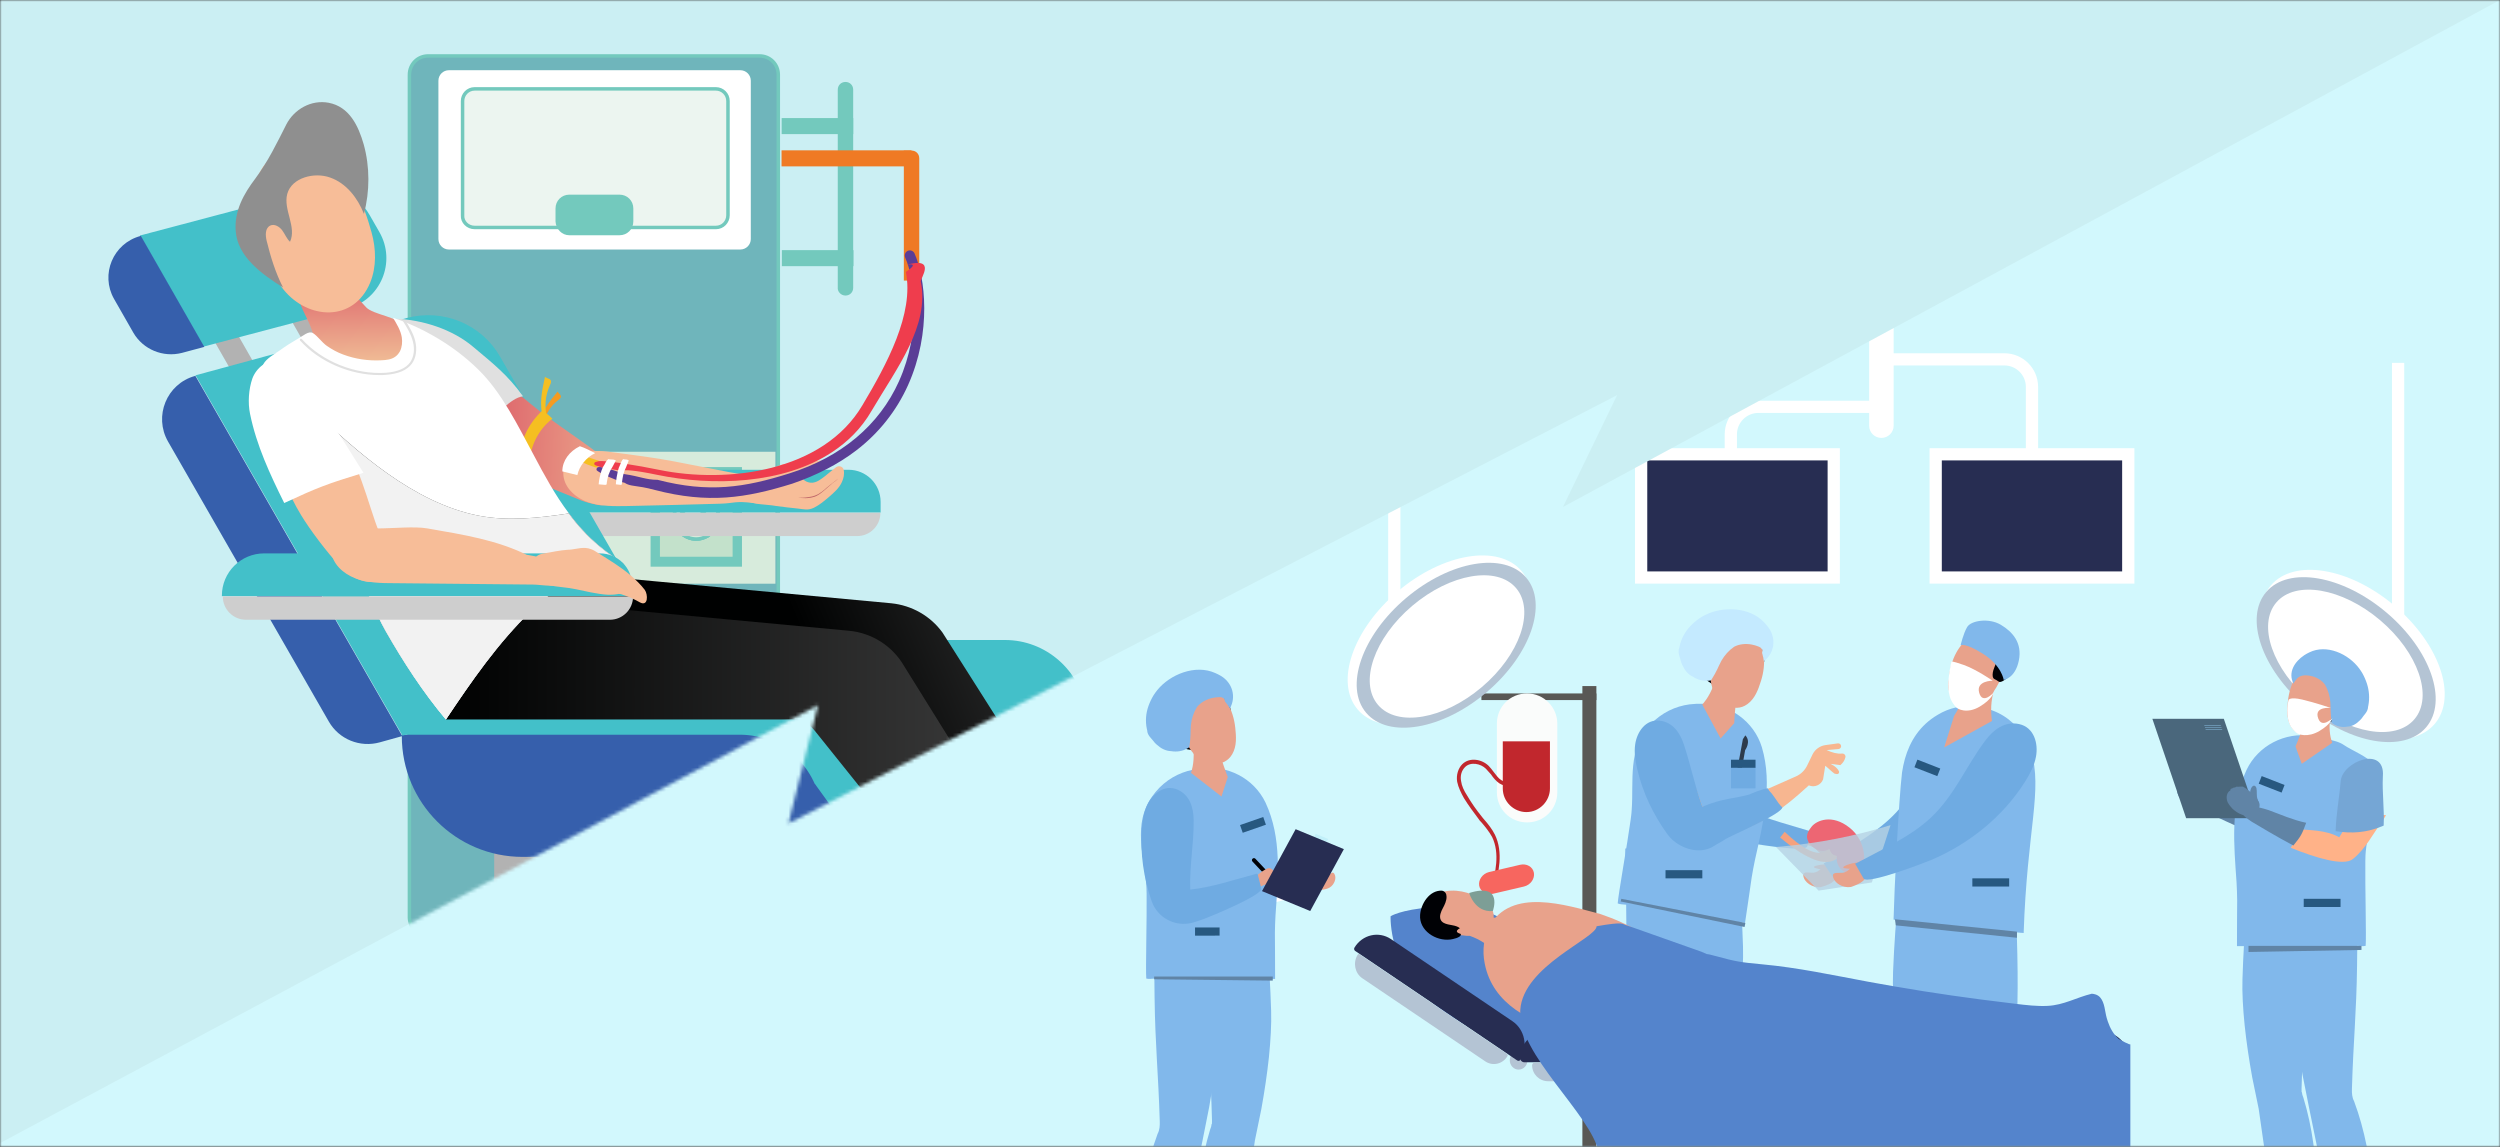 <svg width="715" height="328" viewBox="0 0 715 328" fill="none" xmlns="http://www.w3.org/2000/svg">
<rect x="0" y="0" width="715" height="328" fill="#333333" stroke="none"/>
<mask id="mask0" mask-type="alpha" maskUnits="userSpaceOnUse" x="0" y="0" width="715" height="328">
<rect width="715" height="328" fill="#C4C4C4"/>
</mask>
<g mask="url(#mask0)">
<path d="M-2 0H715V328H-2V0Z" fill="#D2F8FD"/>
<mask id="mask1" mask-type="alpha" maskUnits="userSpaceOnUse" x="-2" y="0" width="717" height="328">
<path d="M-2 0H715V328H-2V0Z" fill="#D2F8FD"/>
</mask>
<g mask="url(#mask1)">
<path d="M524.222 248.484C523.842 249.652 520.296 248.527 519.612 248.387C518.927 248.248 518.018 247.842 519.975 247.447C521.933 247.051 524.688 247.03 524.222 248.484Z" fill="#E8A28B"/>
<path d="M523.806 247.477C525.102 248.514 525.822 250.272 524.85 251.557C524.235 252.303 523.544 252.758 522.666 253.069C522.435 253.161 522.194 253.266 521.96 253.337C521.716 253.421 521.482 253.492 521.247 253.563C521.025 253.643 520.791 253.714 520.55 253.742C518.452 253.926 515.894 252.378 515.736 250.357C515.569 248.969 517.811 249.788 518.924 249.562C519.171 249.501 519.415 249.417 519.634 249.315C519.853 249.212 520.046 249.091 520.237 248.947C521.212 248.226 522.055 247.133 523.409 247.267C523.55 247.317 523.681 247.38 523.806 247.477Z" fill="#E8A28B"/>
<path d="M565.675 203.958C561.528 203.347 558.491 206.021 556.375 209.278C551.364 216.954 548.639 225.556 542.28 232.379C536.897 238.158 529.389 242.106 522.768 246.28C522.041 246.738 521.568 246.947 521.568 246.947C521.758 247.208 524.251 251.008 524.251 251.008C525.435 252.791 541.743 245.185 543.107 244.487C553.706 239.135 562.82 230.754 568.462 220.323C569.709 218.016 570.81 215.567 571.116 212.96C571.582 209.1 569.998 204.587 565.675 203.958Z" fill="#6FABE2"/>
<path d="M559.832 309.326C560.324 294.998 561.274 287.089 561.52 272.924C561.591 268.551 561.661 264.166 561.72 259.758C561.86 255.851 562.212 247.849 562.212 247.849L543.841 247.186C543.841 247.186 542.035 262.061 541.414 277.948C541.262 281.914 541.473 286.554 541.953 291.462C542.422 296.37 543.161 301.534 544.04 306.581C544.357 308.221 544.826 310.605 545.388 313.42C545.787 325.55 546.455 342.507 547.159 347.298C547.475 349.485 547.745 352.509 547.956 355.707C548.343 361.522 548.413 367.802 548.413 371.408L555.916 371.919C559 356.37 562.224 340.832 561.602 324.992C561.532 322.782 561.38 320.572 561.133 318.374C560.887 316.176 560.559 313.966 560.125 311.78C559.914 311.222 559.855 310.605 559.879 309.989H559.82C559.82 309.745 559.82 309.535 559.832 309.326Z" fill="#81B8EB"/>
<path d="M579.162 324.969C578.998 322.759 578.752 320.549 578.424 318.351C578.096 316.153 577.662 313.943 577.146 311.757C576.923 311.198 576.829 310.582 576.818 309.966H576.759C576.747 309.745 576.747 309.535 576.747 309.326C576.654 294.998 577.275 287.089 576.958 272.924C576.853 268.551 576.736 264.166 576.618 259.758C576.607 255.851 576.173 247.64 576.173 247.64L558.2 247.849C558.2 247.849 557.028 262.061 557.063 277.948C557.075 281.914 557.474 286.554 558.154 291.462C558.834 296.37 559.771 301.534 560.862 306.581C561.249 308.221 561.811 310.605 562.491 313.42C563.394 325.55 564.754 342.507 565.645 347.299C566.055 349.485 566.442 352.509 566.782 355.707C567.404 361.522 567.732 367.803 567.873 371.408L575.387 371.92C577.849 356.347 580.429 340.809 579.162 324.969Z" fill="#81B8EB"/>
<path d="M578.766 266.853C579.762 236.94 584.276 226.054 580.876 214.866C580.348 213.424 579.68 212.04 578.895 210.749C576.515 206.888 572.939 203.887 567.992 202.62C566.878 202.305 565.729 202.096 564.58 202.003C561.122 201.701 557.569 202.399 554.24 204.399C549.058 207.434 546.232 211.982 544.802 217.041C544.45 218.309 544.181 219.611 543.981 220.925C543.008 229.171 541.754 254.676 541.555 263.003C551.438 264.643 578.766 266.853 578.766 266.853Z" fill="#81B8EB"/>
<path fill-rule="evenodd" clip-rule="evenodd" d="M576.854 268.207L542.205 264.65L541.945 262.908L576.852 266.451L576.854 268.207Z" fill="#6084A6"/>
<path d="M567.615 195.664C567.615 195.664 569.444 194.861 569.48 196.257C569.515 197.652 567.146 198.071 567.146 198.071L567.615 195.664Z" fill="#E8A28B"/>
<path d="M571.306 192.073C571.306 192.073 570.465 195.851 569.793 199.427C569.12 203.003 569.709 206.194 569.709 206.194L556.039 213.766L558.881 204.716C558.881 204.716 561.604 200.502 562.344 197.882C563.084 195.263 564.48 191.535 564.48 191.535L571.306 192.073Z" fill="#E8A28B"/>
<path d="M570.001 181.863C569.289 181.484 568.595 181.237 567.9 181.121C567.206 180.989 566.511 180.973 565.852 181.055C561.407 182.44 558.629 186.99 557.709 191.705C557.518 192.644 557.413 193.601 557.379 194.524C556.563 198.019 558.802 202.437 563.126 202.041C563.768 202.041 564.463 201.959 565.174 201.744C567.327 201.101 569.706 199.288 571.772 195.068C573.89 190.699 575.158 184.896 570.314 182.044C570.21 181.978 570.105 181.929 570.001 181.863Z" fill="#E8A28B"/>
<path d="M562.067 183.037C562.256 183.439 562.617 183.792 563.064 184.06C564.217 184.765 565.747 184.949 567.071 185.05C568.361 185.151 570.166 185.402 570.923 186.577C572.024 188.288 570.201 190.62 569.943 192.348C569.805 193.254 569.891 193.976 570.459 194.244C571.147 194.546 571.439 194.865 571.731 194.999C572.643 195.368 574.534 193.439 575.016 192.885C578.214 189.06 578.059 182.399 573.227 179.866C569.84 178.104 564.285 177.97 562.102 181.594C561.844 182.114 561.861 182.6 562.067 183.037Z" fill="#000105"/>
<path d="M573.065 194.461C573.065 194.461 572.502 190.388 567.189 187.025C561.894 183.68 560.734 184.561 560.734 184.561C560.734 184.561 561.491 181.234 562.6 179.346C563.71 177.44 568.844 176.666 572.223 178.681C575.602 180.695 578.426 183.86 577.384 188.931C576.358 194.003 573.065 194.461 573.065 194.461Z" fill="#81B8EB"/>
<path d="M569.898 194.68C569.898 194.68 565.199 191.425 561.566 190.153C557.933 188.88 558.1 189.243 558.1 189.243C558.1 189.243 557 193.753 557.25 196.99C557.5 200.227 558.716 201.318 559.266 202.099C559.816 202.881 562.632 204.209 566.182 202.099C569.731 199.99 570.131 198.117 570.131 198.117C570.131 198.117 567.032 201.627 566.048 198.135C565.065 194.644 569.898 194.68 569.898 194.68Z" fill="white"/>
<path d="M519.713 239.403C519.165 240.253 518.88 241.383 519.244 242.447C519.645 243.579 520.926 244.293 522.044 244.659C523.184 245.016 524.635 245.264 525.783 245.11C528.062 244.795 530.108 242.579 529.398 240.457C528.988 238.985 526.971 240.378 525.726 240.406C525.429 240.414 525.165 240.381 524.871 240.32C524.612 240.271 524.346 240.185 524.084 240.083C522.755 239.581 521.402 238.662 520.043 239.106C519.921 239.183 519.793 239.274 519.713 239.403Z" fill="#E8A28B"/>
<path d="M520.218 240.153C521.187 241.275 524.242 239.619 524.883 239.392C525.523 239.164 526.242 238.63 524.049 238.516C521.85 238.418 519.02 238.764 520.218 240.153Z" fill="#E8A28B"/>
<path d="M514.414 241.335C514.414 241.335 518.097 241.377 519.78 243.203C521.44 245.039 523.25 238.789 520.712 239.018C518.174 239.247 516.286 237.393 516.286 237.393L514.414 241.335Z" fill="#E8A28B"/>
<path d="M496.322 229.79C502.515 233.644 510.141 235.38 517.026 237.518C517.785 237.758 518.255 237.837 518.293 237.702L516.865 242.074C516.252 243.944 499.931 241.048 498.539 240.766C495.033 240.028 491.588 238.964 488.271 237.6L493.841 228.098C494.652 228.693 495.464 229.252 496.322 229.79Z" fill="#6FABE2"/>
<path d="M502.788 192.903C506.164 188.438 505.263 182.078 500.774 178.697C496.284 175.316 489.908 176.195 486.532 180.66C483.155 185.125 484.057 191.486 488.546 194.867C493.035 198.248 499.411 197.369 502.788 192.903Z" fill="#000105"/>
<path d="M462.454 318.63C462.886 316.49 463.389 314.35 463.984 312.222C464.58 310.093 465.257 307.977 466.04 305.872C466.612 304.836 466.682 303.569 466.647 302.417C466.239 288.461 465.351 280.832 465.164 267.015C465.117 262.747 465.071 258.467 465.036 254.175C464.907 250.372 464.825 242.685 464.825 242.685L482.393 242.441C482.685 244.999 482.988 256.339 483.456 270.097C483.584 273.958 483.35 278.506 482.872 283.344C482.381 288.182 481.645 293.299 480.769 298.3C479.11 306.779 473.492 334.993 471.518 341.285C470.852 343.39 470.105 346.31 469.381 349.403C468.061 355.032 466.974 361.126 466.379 364.627H460.317C459.861 349.299 459.277 333.982 462.454 318.63Z" fill="#81B8EB"/>
<path d="M498.499 270.714C498.09 256.909 496.806 244.418 496.525 241.848L479.997 242.766C479.997 242.766 480.079 249.826 480.184 253.641C480.208 257.944 480.231 262.235 480.266 266.515C480.383 280.355 481.236 288.066 481.586 302.069C481.598 302.394 481.598 302.72 481.574 303.057L481.493 303.034C481.434 303.581 481.306 304.116 481.072 304.604C480.418 306.756 479.857 308.919 479.39 311.094C478.923 313.269 478.537 315.443 478.234 317.641C475.944 333.331 477.416 348.985 478.748 364.651H484.81C485.195 361.068 485.931 354.846 486.924 349.089C487.473 345.926 488.045 342.949 488.594 340.797C489.762 336.157 492.168 319.805 493.85 307.826C494.633 304.069 495.275 300.871 495.696 298.824C496.595 293.869 497.354 288.787 497.868 283.972C498.359 279.134 498.616 274.587 498.499 270.714Z" fill="#81B8EB"/>
<path d="M499.074 263.98C499.074 263.98 499.553 260.806 500.237 256.122C500.46 254.568 500.72 252.843 500.973 251.011C501.234 249.357 501.557 247.688 501.904 246.012C504.241 235.461 507.07 224.467 503.896 213.72C501.62 206.26 494.634 201.36 487.061 201.287C485.77 201.234 484.473 201.297 483.21 201.447C481.184 201.718 479.181 202.309 477.29 203.259C475.41 204.21 473.633 205.494 472.07 207.164C465.402 214.085 467.287 223.356 466.665 231.624C466.66 232.129 466.543 233.135 466.367 234.461C465.458 241.111 462.804 255.953 462.663 258.379C463.288 258.696 464.43 258.645 465.111 258.748C470.066 259.496 475.029 260.268 479.98 261.039C482.554 261.44 485.128 261.84 487.7 262.251C488.612 262.389 499.074 263.98 499.074 263.98Z" fill="#81B8EB"/>
<path d="M492.586 188.412C492.586 188.412 491.361 192.282 490.097 195.879C488.833 199.476 486.846 201.495 486.846 201.495L492.092 211.205L495.99 206.818C495.99 206.818 496.257 200.735 496.966 197.996C497.675 195.257 498.431 191.161 498.431 191.161L492.586 188.412Z" fill="#E8A28B"/>
<path d="M497.356 179.697C498.181 179.695 498.95 179.821 499.652 180.053C500.354 180.285 500.98 180.599 501.547 181.003C504.909 184.464 505.157 189.977 503.639 194.752C502.863 197.2 501.949 199.779 499.784 201.364C497.828 202.793 495.625 202.727 493.504 201.563C492.918 201.247 492.335 200.837 491.792 200.29C490.161 198.649 488.876 195.814 489.129 190.944C489.379 185.899 491.129 179.957 496.982 179.724C497.095 179.697 497.234 179.701 497.356 179.697Z" fill="#E8A28B"/>
<path fill-rule="evenodd" clip-rule="evenodd" d="M463.539 257.824L498.949 265.116L499.174 263.968L463.688 257.059L463.539 257.824Z" fill="#6084A6"/>
<path d="M487.141 192.016C487.141 192.016 490.159 193.914 490.337 191.064C490.515 188.215 491.252 178.164 495.453 177.601C499.653 177.038 501.016 179.954 501.016 179.954C501.016 179.954 498.611 173.998 491.817 176.218C485.041 178.44 483.042 187.398 487.141 192.016Z" fill="#000105"/>
<path d="M491.076 190.046C491.076 190.046 488.517 187.697 487.927 190.601C487.338 193.505 490.884 195.238 490.884 195.238L491.076 190.046Z" fill="#E8A28B"/>
<path d="M500.969 184.335C499.241 184.018 497.42 184.199 495.969 184.968C494.433 186.026 493.213 187.416 492.306 189.001C491.855 189.786 491.553 190.617 491.138 191.417C490.705 192.305 490.237 193.178 489.698 194.02C489.571 194.215 489.45 194.393 489.323 194.587C487.733 194.909 486.135 194.63 484.726 193.875C484.522 193.766 484.343 193.648 484.146 193.523C482.719 192.857 481.748 191.581 481.109 190.125C481.015 189.91 480.938 189.703 480.844 189.488C480.553 188.05 479.688 186.725 480.278 185.289C480.3 185.144 480.315 185.015 480.354 184.879C480.82 182.675 481.891 180.718 483.398 179.107C483.762 178.709 484.179 178.333 484.596 177.958C485.045 177.558 485.514 177.206 486.002 176.862C486.507 176.525 487.015 176.228 487.558 175.947C492.661 173.318 500.489 173.506 504.68 178.145C505.108 178.603 505.504 179.086 505.869 179.593C508.023 182.661 507.566 186.79 504.412 189.14C504.539 189.042 504.093 187.198 504.048 187.063C503.748 186.292 504.284 186.527 503.984 185.756C503.521 185.186 503.636 185.239 502.957 184.921C502.335 184.666 501.649 184.461 500.969 184.335Z" fill="#C4EAFF"/>
<path d="M513.594 222.072C515.024 221.457 516.172 220.339 516.849 218.941L518.43 215.68C519.163 214.264 520.556 213.295 522.136 213.09L525.617 212.606C526.107 212.531 526.558 212.922 526.558 213.407C526.558 213.835 526.238 214.19 525.806 214.227L522.419 214.525C523.962 215.233 525.448 215.662 526.803 215.513C527.236 215.457 527.668 215.736 527.781 216.165C527.819 216.295 527.819 216.444 527.781 216.593C527.612 217.357 527.179 218.103 526.351 218.829L523.529 218.457C524.789 219.09 525.636 219.817 525.975 220.693C526.012 221.345 525.58 221.55 524.658 221.252C523.867 220.693 522.626 219.444 522.023 219.016L521.403 222.892C520.8 224.513 518.938 225.314 517.357 224.624C517.357 224.624 517.338 224.624 517.338 224.606C509.849 231.444 501.871 237.91 488.173 239.886C481.437 242.42 475.228 239.55 470.486 222.37C476.244 223.208 478.973 223.711 483.357 220.693L486.867 230.741C494.826 230.946 504.863 225.873 513.594 222.072Z" fill="#F7B690"/>
<path d="M518.361 242.132C515.973 239.873 516.695 238.216 518.112 236.433C519.529 234.65 523.948 232.724 528.959 236.707C533.97 240.69 533.672 247.185 532.265 248.955C530.858 250.726 528.79 250.442 526.864 248.911C525.614 247.917 525.321 246.495 525.256 245.615C525.223 245.122 525.259 244.81 525.259 244.81C524.178 244.674 523.511 244.016 523.194 242.893C523.194 242.893 522.94 243.052 522.493 243.186C521.614 243.464 519.968 243.664 518.361 242.132Z" fill="#ED6673"/>
<path d="M509.112 239.534L510.405 237.907C515.197 242.459 519.261 244.882 521.939 243.57C521.973 243.554 522.017 243.525 522.051 243.509C522.061 243.496 522.084 243.494 522.105 243.468C522.149 243.439 522.216 243.408 522.271 243.366C522.304 243.35 522.349 243.322 522.369 243.295C522.38 243.282 522.39 243.269 522.403 243.28C522.447 243.251 522.491 243.222 522.522 243.183C522.955 243.039 523.222 242.89 523.222 242.89C523.53 244.027 524.22 244.681 525.288 244.808C525.288 244.808 525.242 245.132 525.285 245.613C525 245.811 524.699 245.976 524.396 246.117C520.978 247.584 515.733 245.072 509.112 239.534Z" fill="#F5A17D"/>
<path d="M535.356 252.378L540.689 235.998C530.558 239.109 520.13 241.151 509.574 242.091L507.928 242.238L520.118 254.718L535.356 252.378Z" fill="#B6D2E3" fill-opacity="0.8"/>
<path d="M532.339 247.76C531.942 249.003 528.591 248.402 527.941 248.364C527.292 248.327 526.435 248.055 528.315 247.355C530.194 246.656 532.824 246.214 532.339 247.76Z" fill="#E8A28B"/>
<path d="M532.272 247.029C533.644 247.994 534.47 249.738 533.552 251.125C532.967 251.934 532.29 252.452 531.414 252.835C531.184 252.947 530.945 253.073 530.711 253.163C530.468 253.266 530.233 253.357 529.999 253.447C529.778 253.546 529.544 253.636 529.3 253.682C527.179 254.027 524.496 252.635 524.227 250.58C523.983 249.172 526.306 249.843 527.424 249.528C527.672 249.446 527.915 249.343 528.132 249.222C528.348 249.101 528.539 248.962 528.725 248.8C529.677 247.991 530.475 246.809 531.857 246.845C532.003 246.886 532.14 246.94 532.272 247.029Z" fill="#E8A28B"/>
<path d="M577.465 207.085C573.369 206.196 570.159 208.659 567.827 211.765C562.31 219.086 559.011 227.485 552.206 233.863C546.446 239.266 538.689 242.698 531.8 246.416C531.045 246.824 530.559 247 530.559 247C530.731 247.274 532.961 251.233 532.961 251.233C534.022 253.092 550.807 246.604 552.215 245.999C563.15 241.374 572.809 233.627 579.142 223.6C580.541 221.383 581.805 219.013 582.286 216.434C583.011 212.614 581.736 208.004 577.465 207.085Z" fill="#6FABE2"/>
<rect x="548.375" y="217.254" width="7.02" height="2.34" transform="rotate(21.267 548.375 217.254)" fill="#275880"/>
<rect x="476.338" y="248.868" width="10.53" height="2.34" fill="#275880"/>
<rect x="564.092" y="251.208" width="10.53" height="2.34" fill="#275880"/>
<path d="M423.685 198.323H456.564V200.22H423.685V198.323Z" fill="#595855"/>
<path d="M452.56 196.216H456.564V349.652H452.56V196.216Z" fill="#595855"/>
<path d="M428.11 206.964C428.11 202.117 431.904 198.323 436.751 198.323C441.599 198.323 445.393 202.327 445.393 206.964V209.072H428.11V206.964Z" fill="#FAFCFB"/>
<path d="M445.393 209.073V226.566C445.393 231.414 441.599 235.208 436.751 235.208C431.904 235.208 428.11 231.414 428.11 226.566V209.073H445.393Z" fill="#FAFCFB"/>
<path d="M443.285 212.023V225.512C443.285 229.095 440.334 232.256 436.541 232.256C432.958 232.256 429.796 229.306 429.796 225.512V212.023H443.285Z" fill="#C1272D"/>
<path d="M427.231 254.383C428.683 249.705 429.973 243.737 427.554 238.737C426.747 237.125 425.618 235.673 424.328 234.221C424.005 233.899 423.844 233.576 423.683 233.415C422.231 231.641 420.78 229.544 419.651 227.608C418.683 226.157 418.038 224.705 417.876 223.415C417.554 221.802 418.038 220.35 419.005 219.383C420.618 217.77 423.522 218.415 424.973 219.866C425.457 220.35 425.941 220.996 426.425 221.479C427.07 222.447 427.876 223.415 428.844 224.06C430.457 225.028 432.554 225.189 434.167 224.221C435.78 223.254 436.747 221.318 436.586 219.544H435.457C435.618 220.996 434.812 222.447 433.522 223.254C432.231 224.06 430.618 223.899 429.328 223.092C428.522 222.608 427.876 221.641 427.231 220.834C426.747 220.189 426.263 219.544 425.78 219.06C423.844 217.125 420.296 216.479 418.199 218.576C417.07 219.705 416.425 221.641 416.747 223.576C417.07 225.189 417.876 226.802 418.683 228.254C419.973 230.35 421.425 232.286 422.876 234.221C423.038 234.544 423.36 234.866 423.683 235.189C424.812 236.479 425.941 237.931 426.747 239.383C429.005 244.06 427.715 249.705 426.425 254.221L427.231 254.383Z" fill="#C1272D"/>
<path d="M681.559 192.625H671.035V189.136H681.559C681.653 189.136 682.307 188.763 682.972 187.112C683.697 185.332 684.105 182.832 684.105 180.25V103.782H687.61V180.25C687.61 183.309 687.119 186.205 686.22 188.414C684.748 192.078 682.669 192.625 681.559 192.625Z" fill="white"/>
<path d="M524.45 129.92H469.365V165.16H524.45V129.92Z" fill="#272D52"/>
<path d="M526.202 166.915H467.613V128.187H526.202V166.915ZM471.117 163.426H522.698V131.676H471.117V163.426Z" fill="white"/>
<path d="M608.688 129.92H553.604V165.16H608.688V129.92Z" fill="#272D52"/>
<path d="M610.44 166.915H551.852V128.187H610.44V166.915ZM555.356 163.426H606.936V131.676H555.356V163.426Z" fill="white"/>
<path d="M496.768 129.919H493.264V124.221C493.264 118.917 497.597 114.603 502.923 114.603H538.081V118.092H502.923C499.536 118.092 496.768 120.836 496.768 124.221V129.919Z" fill="white"/>
<path d="M582.898 129.92H579.394V110.648C579.394 107.276 576.637 104.519 573.238 104.519H538.08V101.03H573.238C578.564 101.03 582.898 105.345 582.898 110.648V129.92Z" fill="white"/>
<path d="M538.08 125.244C536.141 125.244 534.576 123.686 534.576 121.755V67.489C534.576 65.558 536.141 64 538.08 64C540.019 64 541.584 65.558 541.584 67.489V121.755C541.584 123.674 540.019 125.244 538.08 125.244Z" fill="white"/>
<path d="M696.319 207.043C702.912 199.32 697.771 184.187 684.839 173.243C671.906 162.299 656.077 159.688 649.485 167.411C642.893 175.135 648.033 190.268 660.966 201.212C673.899 212.156 689.727 214.767 696.319 207.043Z" fill="white"/>
<path d="M693.874 208.003C700.229 200.558 695.143 185.86 682.514 175.174C669.886 164.488 654.498 161.86 648.144 169.305C641.79 176.749 646.876 191.447 659.504 202.133C672.132 212.819 687.52 215.447 693.874 208.003Z" fill="#B4C4D4"/>
<path d="M690.518 205.708C696.003 199.282 691.611 186.593 680.709 177.367C669.806 168.141 656.521 165.871 651.035 172.298C645.55 178.724 649.942 191.413 660.845 200.639C671.748 209.865 685.033 212.134 690.518 205.708Z" fill="white"/>
<path d="M413.59 188.489H403.066C401.956 188.489 399.877 187.943 398.406 184.279C397.518 182.069 397.016 179.174 397.016 176.115V99.647H400.52V176.115C400.52 178.697 400.929 181.197 401.653 182.977C402.319 184.628 402.973 185 403.066 185H413.59V188.489Z" fill="white"/>
<path d="M423.657 197.094C436.59 186.15 441.73 171.017 435.138 163.293C428.545 155.57 412.717 158.181 399.784 169.125C386.851 180.069 381.711 195.202 388.304 202.925C394.896 210.649 410.724 208.038 423.657 197.094Z" fill="white"/>
<path d="M425.118 198.021C437.746 187.335 442.832 172.637 436.478 165.193C430.124 157.748 414.736 160.376 402.107 171.062C389.479 181.748 384.393 196.446 390.747 203.89C397.102 211.335 412.49 208.707 425.118 198.021Z" fill="#B4C4D4"/>
<path d="M423.781 196.527C434.683 187.301 439.075 174.612 433.59 168.185C428.105 161.759 414.82 164.028 403.917 173.255C393.014 182.481 388.622 195.169 394.108 201.596C399.593 208.022 412.878 205.753 423.781 196.527Z" fill="white"/>
<path d="M375.609 251.63C375.445 252.328 375.492 253.142 375.913 253.747C376.368 254.387 377.268 254.526 378.003 254.48C378.751 254.422 379.662 254.212 380.316 253.817C381.613 253.026 382.407 251.049 381.578 249.839C381.052 248.979 380.118 250.409 379.382 250.747C379.207 250.828 379.043 250.874 378.856 250.909C378.693 250.944 378.517 250.956 378.342 250.956C377.454 250.968 376.473 250.712 375.749 251.351C375.691 251.433 375.632 251.526 375.609 251.63Z" fill="#E8A28B"/>
<path d="M375.912 252.05C376.706 252.538 378.213 250.666 378.552 250.352C378.89 250.038 379.217 249.503 377.886 249.991C376.554 250.491 374.931 251.445 375.912 252.05Z" fill="#E8A28B"/>
<path d="M372.631 254.189C372.631 254.189 374.838 253.27 376.193 254.037C377.537 254.817 377.42 250.246 375.948 251.049C374.476 251.851 372.993 251.118 372.993 251.118L372.631 254.189Z" fill="#E8A28B"/>
<path d="M351.887 249.979C359.047 251.374 366.791 250.281 373.986 249.828C374.78 249.781 375.248 249.688 375.236 249.549L375.458 254.142C375.551 256.108 359.269 259.213 357.867 259.446C354.328 260.004 350.73 260.237 347.145 260.144L348.967 249.281C349.936 249.549 350.894 249.781 351.887 249.979Z" fill="white"/>
<path d="M351.759 206.748C353.051 201.301 349.663 195.843 344.193 194.557C338.722 193.271 333.24 196.644 331.948 202.091C330.657 207.538 334.044 212.996 339.515 214.282C344.985 215.569 350.467 212.196 351.759 206.748Z" fill="#000105"/>
<path d="M327.499 337.007C327.931 334.867 328.434 332.727 329.029 330.599C329.625 328.471 330.302 326.354 331.085 324.249C331.657 323.214 331.727 321.946 331.692 320.795C331.284 306.839 330.396 299.209 330.209 285.393C330.162 281.124 330.116 276.844 330.08 272.553C329.952 268.75 329.87 261.062 329.87 261.062L347.438 260.818C347.73 263.377 348.033 274.716 348.5 288.475C348.629 292.336 348.395 296.883 347.916 301.721C347.426 306.56 346.69 311.677 345.814 316.678C344.155 325.156 338.537 353.371 336.563 359.663C335.897 361.768 335.15 364.687 334.426 367.781C333.106 373.41 332.019 379.504 331.424 383.005H325.362C324.906 367.676 324.322 352.359 327.499 337.007Z" fill="#81B8EB"/>
<path d="M363.544 289.091C363.135 275.286 361.85 262.795 361.57 260.225L345.042 261.144C345.042 261.144 345.124 268.203 345.229 272.018C345.253 276.321 345.276 280.613 345.311 284.893C345.428 298.733 346.28 306.443 346.631 320.446C346.643 320.772 346.643 321.097 346.619 321.435L346.537 321.411C346.479 321.958 346.351 322.493 346.117 322.981C345.463 325.133 344.902 327.296 344.435 329.471C343.968 331.646 343.582 333.821 343.279 336.019C340.989 351.708 342.461 367.362 343.793 383.028H349.855C350.24 379.446 350.976 373.224 351.969 367.467C352.518 364.303 353.09 361.326 353.639 359.175C354.807 354.534 357.213 338.182 358.895 326.203C359.678 322.446 360.32 319.248 360.741 317.201C361.64 312.247 362.399 307.164 362.913 302.35C363.404 297.511 363.661 292.964 363.544 289.091Z" fill="#81B8EB"/>
<path d="M364.678 279.973C364.678 279.973 364.678 276.763 364.655 272.029C364.643 270.459 364.643 268.715 364.62 266.866C364.632 265.191 364.702 263.493 364.795 261.783C365.531 251.002 366.687 239.709 361.945 229.556C358.581 222.52 350.942 218.717 343.443 219.775C342.158 219.915 340.885 220.17 339.659 220.508C337.697 221.078 335.804 221.962 334.076 223.183C332.359 224.404 330.793 225.939 329.497 227.823C323.937 235.662 327.184 244.547 327.803 252.816C327.873 253.316 327.908 254.328 327.932 255.666C328.025 262.376 327.616 277.449 327.838 279.868C328.504 280.089 329.625 279.868 330.315 279.868C335.325 279.868 340.348 279.891 345.359 279.915C347.964 279.926 350.568 279.938 353.173 279.961C354.096 279.961 364.678 279.973 364.678 279.973Z" fill="#81B8EB"/>
<path d="M340.613 206.747C340.613 206.747 341.051 210.782 341.343 214.584C341.635 218.385 340.63 221.033 340.63 221.033L349.343 227.808L351.144 222.222C351.144 222.222 348.937 216.547 348.483 213.755C348.028 210.962 347.071 206.909 347.071 206.909L340.613 206.747Z" fill="#E8A28B"/>
<path d="M341.467 196.85C342.222 196.516 342.976 196.322 343.713 196.252C344.449 196.181 345.148 196.216 345.829 196.357C350.301 198.17 352.748 203.117 353.282 208.099C353.558 210.652 353.761 213.38 352.417 215.704C351.203 217.799 349.16 218.627 346.749 218.415C346.087 218.362 345.387 218.222 344.67 217.94C342.516 217.095 340.198 215.018 338.468 210.458C336.664 205.74 335.873 199.596 341.136 197.026C341.228 196.956 341.357 196.903 341.467 196.85Z" fill="#E8A28B"/>
<path fill-rule="evenodd" clip-rule="evenodd" d="M330.082 280.07L364.013 280.46L364.014 279.29H330.082V280.07Z" fill="#6084A6"/>
<path d="M336.502 211.024C336.502 211.024 339.729 212.54 339.558 209.69C339.387 206.84 338.894 196.775 342.994 195.703C347.094 194.632 348.802 197.361 348.802 197.361C348.802 197.361 345.689 191.742 339.216 194.774C332.762 197.806 331.87 206.941 336.502 211.024Z" fill="#000105"/>
<path d="M340.171 208.591C340.171 208.591 337.345 206.571 337.114 209.525C336.883 212.479 340.614 213.767 340.614 213.767L340.171 208.591Z" fill="#E8A28B"/>
<path d="M346.642 199.64C344.932 200.046 343.338 200.946 342.32 202.233C341.341 203.821 340.784 205.584 340.591 207.401C340.495 208.301 340.553 209.183 340.495 210.082C340.457 211.07 340.38 212.058 340.227 213.045C340.188 213.275 340.15 213.486 340.111 213.716C338.786 214.65 337.211 215.038 335.617 214.915C335.386 214.897 335.175 214.862 334.945 214.827C333.37 214.791 331.967 214.015 330.796 212.939C330.623 212.781 330.469 212.622 330.296 212.463C329.451 211.264 328.126 210.4 328.088 208.847C328.049 208.706 328.011 208.583 327.992 208.442C327.531 206.237 327.723 204.015 328.453 201.933C328.625 201.422 328.856 200.91 329.086 200.399C329.336 199.852 329.624 199.341 329.931 198.829C330.258 198.318 330.604 197.841 330.988 197.365C334.599 192.903 341.84 189.922 347.544 192.48C348.121 192.726 348.678 193.009 349.215 193.326C352.423 195.266 353.668 199.23 351.728 202.652C351.805 202.511 350.654 201.002 350.558 200.897C349.973 200.312 350.558 200.312 349.973 199.726C349.32 199.391 349.446 199.394 348.697 199.376C348.025 199.394 347.314 199.482 346.642 199.64Z" fill="#81B8EB"/>
<path d="M365.719 254.119C365.859 254.119 365.999 254.072 366.116 253.967C366.349 253.746 366.361 253.386 366.139 253.153L359.049 245.605C358.827 245.373 358.465 245.361 358.232 245.582C357.998 245.803 357.986 246.164 358.208 246.396L365.298 253.944C365.403 254.06 365.555 254.119 365.719 254.119Z" fill="#000105"/>
<path d="M361.302 253.2C362.271 252.839 363.556 252.805 364.14 251.804C364.724 250.804 364.572 249.548 363.895 248.699C362.972 247.757 361.909 248.699 361.068 249.164C360.846 249.327 360.624 249.49 360.402 249.664C359.748 250.176 359.117 250.723 358.358 251.118C358.078 251.304 357.809 251.479 357.587 251.618C357.132 251.909 356.828 252.084 356.828 252.084L358.767 254.747C358.767 254.747 359.059 254.491 359.515 254.165C359.748 254.002 360.017 253.828 360.321 253.665C360.624 253.479 360.963 253.328 361.302 253.2Z" fill="#E8A28B"/>
<path d="M326.552 237.244C326.715 234.824 327.066 232.382 328.117 230.196C329.659 226.974 333.104 224.229 336.772 225.834C340.3 227.381 341.339 230.963 341.386 234.545C341.479 241.291 340.148 247.78 340.416 254.421C346.514 253.77 352.611 251.7 358.428 250.153C358.743 250.072 359.012 249.99 359.21 249.909C359.432 249.827 359.689 249.955 359.747 250.188C360.051 251.386 360.74 254.096 360.74 254.096C361.219 256.003 345.871 262.248 344.54 262.737C343.5 263.121 342.46 263.47 341.398 263.795C337.263 265.063 332.789 263.446 330.418 259.853C329.951 259.155 329.589 258.399 329.32 257.608C327.089 251.072 326.073 244.129 326.552 237.244Z" fill="#6FABE2"/>
<path d="M378.799 241.93L375.236 240.465L376.311 238.476L379.873 239.953L378.799 241.93Z" fill="#C2F0F9"/>
<path d="M374.724 260.551L360.93 254.864L370.554 237.151L384.349 242.85L374.724 260.551Z" fill="#272D52"/>
<path d="M397.709 262.049C397.709 262.049 397.008 277.331 410.709 287.589C424.41 297.859 436.126 300.068 436.126 300.068C436.126 300.068 441.627 298.673 445.377 295.753C449.126 292.834 451.474 287.938 451.474 287.938C451.474 287.938 447.257 276.506 440.343 269.969C433.428 263.433 423.71 260.177 423.71 260.177C423.71 260.177 418.325 258.781 409.413 259.479C400.501 260.177 397.709 262.049 397.709 262.049Z" fill="#5484CC"/>
<path d="M474.509 270.051C471.134 267.573 467.454 265.468 463.6 263.724C461.673 262.852 459.687 262.084 457.69 261.409C447.621 258.781 432.273 253.768 425.884 264.968C425.148 266.527 424.646 268.225 424.412 269.992C424.19 271.76 424.237 273.621 424.622 275.528C425.755 281.46 429.119 285.693 433.465 288.787C434.551 289.554 435.707 290.252 436.899 290.892C444.444 294.648 452.749 296.346 460.633 299.405C464.756 292.101 468.19 284.565 471.683 276.959C472.384 275.435 473.084 273.912 473.797 272.4C474.369 271.121 474.685 270.225 474.509 270.051C474.521 270.051 474.509 270.051 474.509 270.051Z" fill="#E8A28B"/>
<path d="M415.492 265.796C415.492 265.796 418.574 266.91 421.432 268.067C424.29 269.224 426.307 271.095 426.307 271.095C426.307 271.095 430.215 271.38 431.518 267.181C432.821 262.982 430.117 262.539 430.117 262.539C430.117 262.539 425.873 262.582 423.673 261.925C421.474 261.268 418.182 260.568 418.182 260.568L415.492 265.796Z" fill="#E8A28B"/>
<path d="M408.487 259.965C408.515 259.288 408.656 258.669 408.854 258.122C409.066 257.56 409.349 257.07 409.716 256.638C412.683 254.132 417.233 254.305 421.104 255.861C421.881 256.177 422.63 256.537 423.322 256.955C426.247 258.021 428.508 261.694 426.318 264.574C426.035 265.035 425.668 265.482 425.201 265.885C423.788 267.109 421.415 267.959 417.402 267.426C413.262 266.879 408.445 265.05 408.473 260.268C408.487 260.167 408.487 260.066 408.487 259.965Z" fill="#E8A28B"/>
<path d="M413.417 255.373C413.63 255.679 413.716 256.082 413.716 256.527C413.716 257.639 413.175 258.779 412.649 259.738C412.151 260.669 411.54 262.031 412.052 263.087C412.805 264.616 415.309 264.38 416.689 264.978C417.414 265.283 417.898 265.673 417.826 266.173C417.741 266.785 417.855 267.132 417.798 267.382C417.656 268.174 415.408 268.633 414.797 268.703C410.601 269.217 405.822 266.117 406.149 261.656C406.376 258.528 408.752 254.609 412.364 254.72C412.848 254.803 413.204 255.04 413.417 255.373Z" fill="#000105"/>
<path d="M417.988 265.249C417.988 265.249 415.56 266.241 417.28 266.926C421.125 268.46 419.945 266.977 421.344 266.036L417.988 265.249Z" fill="#E8A28B"/>
<path d="M434.328 305.907C435.727 305.907 436.862 304.71 436.862 303.233C436.862 301.755 435.727 300.558 434.328 300.558C432.928 300.558 431.793 301.755 431.793 303.233C431.793 304.71 432.928 305.907 434.328 305.907Z" fill="#B4C4D4"/>
<path d="M539.077 299.849L492.25 370.921L496.397 373.968L543.223 302.896L539.077 299.849Z" fill="#B4C4D4"/>
<path d="M539.077 373.968L492.25 302.896L496.397 299.849L543.223 370.921L539.077 373.968Z" fill="#B4C4D4"/>
<path d="M607.466 303.813H435.986C435.309 303.813 434.748 303.267 434.748 302.58C434.748 298.463 438.1 295.125 442.235 295.125H601.217C605.352 295.125 608.704 298.463 608.704 302.58C608.704 303.267 608.143 303.813 607.466 303.813Z" fill="#272D52"/>
<path d="M604.51 303.907H438.941C438.52 303.907 438.182 304.244 438.182 304.663C438.182 307.186 440.237 309.233 442.772 309.233H600.679C603.214 309.233 605.27 307.186 605.27 304.663C605.27 304.244 604.931 303.907 604.51 303.907Z" fill="#B4C4D4"/>
<path d="M433.93 303.302L387.583 271.971C387.279 271.761 387.185 271.331 387.384 271.005C389.638 267.295 394.322 266.214 397.838 268.598L432.564 292.068C436.08 294.44 437.107 299.383 434.853 303.093C434.655 303.407 434.246 303.512 433.93 303.302Z" fill="#272D52"/>
<path d="M431.034 301.441L388.844 272.924C388.657 272.796 388.412 272.854 388.295 273.052L388.248 273.133C386.894 275.378 387.501 278.355 389.627 279.786L424.796 303.558C426.922 304.988 429.749 304.337 431.104 302.104L431.15 302.023C431.267 301.813 431.209 301.557 431.034 301.441Z" fill="#B4C4D4"/>
<path d="M602.844 292.171C602.728 291.833 602.622 291.508 602.529 291.17C601.98 289.286 601.992 286.798 600.637 285.251C600.286 284.855 599.831 284.576 599.329 284.413C598.955 284.32 598.604 284.204 598.254 284.204C593.885 285.262 590.288 287.449 585.616 287.681C582.579 287.833 579.542 287.46 576.528 287.1C573.106 286.681 569.695 286.263 566.273 285.821C555.597 284.425 544.945 282.75 534.362 280.785C524.142 278.889 514.25 276.733 503.831 275.78C497.863 275.233 496.43 275.01 490.613 273.417C484.656 271.777 492.263 274.598 486.586 272.191C486.084 271.993 467.477 265.424 466.975 265.249C466.472 265.075 465.722 264.839 465.22 264.665C463.783 264.292 464.635 263.495 456.628 264.91C456.628 268.306 435.616 276.249 434.799 288.833C433.981 301.428 454.982 318.734 457.213 329.469C459.444 340.203 456.512 355.008 456.512 355.008C456.512 355.008 518.839 358.393 546.019 356.055C573.199 353.717 609.28 357.683 609.28 357.683C609.28 357.683 609.28 298.846 609.28 298.66C609.28 298.998 606.162 297.311 605.928 297.113C604.421 295.788 603.487 294.031 602.844 292.171Z" fill="#5484CC"/>
<path d="M426.961 255.627L435.84 253.551C437.777 253.098 438.978 251.275 438.702 249.643C438.4 247.863 436.56 246.905 434.784 247.32L425.905 249.396C423.968 249.849 422.766 251.672 423.043 253.304C423.319 254.935 425.185 256.042 426.961 255.627Z" fill="#F7665F"/>
<path d="M420.175 255.4C420.175 255.4 421.788 261.045 426.949 260.561C426.949 260.561 430.013 252.336 420.175 255.4Z" fill="#7D9E96"/>
<path d="M658.643 223.262C657.924 225.298 657.937 228.609 656.545 232.842C652.262 230.867 647.21 231.643 644.685 231.529C644.417 235.008 644.945 234.175 643.93 237.435C651.674 239.761 660.178 241.622 662.07 238.992C664.657 235.692 665.773 230.59 667.213 226.517C667.496 225.976 667.573 225.499 667.791 224.752C663.218 224.601 662.15 225.785 658.643 223.262Z" fill="#FFB288"/>
<path d="M634.881 228.18C626.711 226.218 623.435 228.325 630.922 232.206C633.145 233.265 638.831 235.994 644.682 238.466C646.188 235.26 646.269 234.71 646.582 231.104C642.718 230.627 638.416 229.171 634.881 228.18Z" fill="#6084A6"/>
<path d="M632.011 227.133C631.429 226.429 630.547 225.76 629.842 225.225C628.66 224.59 627.778 223.921 626.473 223.454C626.173 223.488 625.573 223.556 625.273 223.59C625.273 223.59 625.149 223.758 624.973 223.624L624.673 223.658C624.549 223.826 624.126 224.028 623.826 224.063C623.579 224.399 623.155 224.601 623.526 224.097C623.402 224.265 623.279 224.433 623.155 224.601C623.155 224.601 623.155 224.601 623.332 224.734L623.208 224.902C622.414 225.608 622.625 226.816 623.084 227.687C623.542 228.558 624.424 229.227 625.306 229.897C627.193 231.067 629.328 231.902 631.145 230.925C631.569 230.723 631.992 230.521 632.363 230.017C632.804 229.043 632.77 227.97 632.011 227.133Z" fill="#6084A6"/>
<path d="M630.632 223.235C630.422 222.8 630.08 222.536 629.777 222.575C629.475 222.614 629.211 222.956 629.118 223.43C629.025 223.904 629.064 224.207 629.104 224.51C629.143 224.813 629.182 225.116 629.221 225.419C629.338 226.327 630.834 230.753 632.206 228.266C632.695 227.279 632.05 227.055 631.63 226.185C631.038 225.184 631.053 224.104 630.632 223.235Z" fill="#6084A6"/>
<path d="M661.406 205.847C656.773 203.937 654.573 198.649 656.492 194.036C658.411 189.424 663.722 187.233 668.354 189.144C672.987 191.055 675.187 196.343 673.268 200.955C671.349 205.568 666.038 207.758 661.406 205.847Z" fill="#000105"/>
<path d="M676.842 327.659C676.41 325.519 675.908 323.379 675.312 321.262C674.717 319.134 674.039 317.017 673.257 314.924C672.684 313.889 672.614 312.621 672.649 311.47C673.058 297.525 673.946 289.884 674.121 276.091C674.168 271.822 674.214 267.554 674.249 263.251C674.378 259.448 674.46 251.772 674.46 251.772L656.892 251.528C656.6 254.086 656.297 265.426 655.829 279.173C655.701 283.034 655.935 287.581 656.413 292.408C656.904 297.234 657.64 302.352 658.516 307.353C660.175 315.819 665.781 344.034 667.767 350.314C668.433 352.42 669.18 355.339 669.904 358.432C671.224 364.061 672.31 370.156 672.894 373.656H678.957C679.435 358.316 680.02 342.999 676.842 327.659Z" fill="#81B8EB"/>
<path d="M641.345 280.062C641.753 266.269 643.038 253.79 643.319 251.208L659.835 252.127C659.835 252.127 659.753 259.174 659.648 262.989C659.624 267.292 659.601 271.584 659.566 275.852C659.449 289.692 658.596 297.391 658.246 311.382C658.234 311.708 658.234 312.033 658.258 312.371L658.339 312.347C658.398 312.894 658.526 313.429 658.76 313.918C659.414 316.069 659.975 318.232 660.442 320.396C660.909 322.57 661.295 324.745 661.598 326.943C663.888 342.621 662.416 358.275 661.084 373.929H655.022C654.637 370.359 653.901 364.125 652.908 358.368C652.359 355.205 651.787 352.227 651.238 350.076C650.07 345.435 647.664 329.083 645.982 317.116C645.199 313.359 644.557 310.161 644.136 308.126C643.237 303.171 642.478 298.089 641.975 293.286C641.485 288.471 641.228 283.935 641.345 280.062Z" fill="#81B8EB"/>
<path d="M639.774 270.596C639.774 270.596 639.774 267.386 639.797 262.664C639.809 261.094 639.809 259.35 639.832 257.501C639.82 255.826 639.75 254.128 639.657 252.418C638.921 241.649 637.765 230.344 642.507 220.203C645.859 213.166 653.51 209.363 660.997 210.433C662.282 210.573 663.555 210.829 664.77 211.166C666.732 211.736 668.765 211.933 670.482 213.154C672.199 214.375 677.364 216.535 678.673 218.42C684.232 226.258 677.233 235.194 676.613 243.463C676.543 243.963 676.508 244.975 676.485 246.312C676.392 253.011 676.8 268.084 676.578 270.503C675.913 270.724 674.791 270.503 674.102 270.503C669.091 270.503 664.08 270.526 659.07 270.55C656.465 270.561 653.86 270.573 651.267 270.596C650.344 270.596 639.774 270.596 639.774 270.596Z" fill="#81B8EB"/>
<path d="M667.039 199.726C667.039 199.726 666.601 203.297 666.309 206.692C666.017 210.071 667.023 212.425 667.023 212.425L658.31 218.446L656.509 213.482C656.509 213.482 658.715 208.437 659.17 205.955C659.624 203.457 660.581 199.87 660.581 199.87L667.039 199.726Z" fill="#E8A28B"/>
<path d="M665.339 189.796C664.638 189.479 663.936 189.295 663.252 189.228C662.568 189.162 661.918 189.195 661.285 189.329C657.145 191.048 654.852 195.739 654.356 200.464C654.099 202.884 653.911 205.455 655.16 207.659C656.289 209.645 658.188 210.413 660.412 210.23C661.028 210.18 661.678 210.046 662.345 209.779C664.347 208.978 666.486 207.008 668.111 202.684C669.787 198.227 670.523 192.384 665.63 189.963C665.545 189.879 665.442 189.829 665.339 189.796Z" fill="#E8A28B"/>
<path d="M669.247 202.913C669.247 202.913 666.519 204.126 666.663 201.846C666.808 199.566 667.225 191.514 663.759 190.657C660.292 189.8 658.848 191.983 658.848 191.983C658.848 191.983 661.48 187.488 666.952 189.913C672.424 192.339 673.179 199.647 669.247 202.913Z" fill="#000105"/>
<path d="M666.164 202.47C666.164 202.47 668.048 201.258 668.202 203.03C668.356 204.803 665.869 205.576 665.869 205.576L666.164 202.47Z" fill="#E8A28B"/>
<path d="M661.267 193.401C662.744 193.786 664.122 194.641 664.986 195.864C665.832 197.355 666.314 199.047 666.48 200.757C666.563 201.611 666.513 202.449 666.563 203.303C666.596 204.242 666.662 205.18 666.795 206.118C666.828 206.336 666.861 206.537 666.895 206.755C668.04 207.643 669.401 208.012 670.762 207.895C670.962 207.878 671.144 207.844 671.343 207.811C672.705 207.777 673.917 207.04 674.929 206.018C675.079 205.867 675.211 205.716 675.361 205.565C676.091 204.426 677.237 203.605 677.27 202.131C677.303 201.996 677.336 201.879 677.353 201.745C677.751 199.651 677.585 197.539 676.954 195.562C676.805 195.076 676.606 194.59 676.407 194.104C676.191 193.585 675.942 193.099 675.676 192.613C675.394 192.127 675.095 191.675 674.763 191.222C671.642 186.983 665.401 184.151 660.47 186.581C659.972 186.816 659.491 187.084 659.026 187.385C656.254 189.228 654.278 192.312 655.955 195.562C655.889 195.428 656.503 194.607 656.586 194.507C656.868 194.121 657.2 193.786 657.615 193.551C658.179 193.233 658.827 193.149 659.474 193.133C660.072 193.166 660.686 193.25 661.267 193.401Z" fill="#81B8EB"/>
<path d="M666.612 202.472C666.612 202.472 662.081 200.932 658.436 200.076C654.791 199.22 654.529 200.201 654.529 200.201C654.529 200.201 653.888 202.457 654.315 205.211C654.742 207.965 656.006 208.82 656.597 209.458C657.188 210.096 660.029 211.061 663.394 209.038C666.76 207.016 667.039 205.397 667.039 205.397C667.039 205.397 664.084 208.416 663.017 205.475C661.687 201.928 666.612 202.472 666.612 202.472Z" fill="white"/>
<path d="M645.668 233.997H625.234L615.574 205.575H636.009L645.668 233.997Z" fill="#4A677C"/>
<path d="M635.265 207.618H630.436V207.433H635.08L635.265 207.618Z" fill="#79AAC9"/>
<path d="M635.451 208.175H630.621V207.989H635.265L635.451 208.175Z" fill="#79AAC9"/>
<path d="M635.633 208.734H630.803V208.548H635.447L635.633 208.734Z" fill="#79AAC9"/>
<path d="M673.585 230.898C672.337 232.694 671.499 235.727 669.011 239.47C665.212 237.252 659.933 237.479 657.424 237.133C656.26 240.293 657.005 239.58 655.146 242.469C662.335 245.34 670.408 247.858 672.986 245.631C676.435 242.857 678.87 238.291 681.365 234.7C681.788 234.231 681.988 233.802 682.4 233.139C677.84 232.562 676.462 233.544 673.585 230.898Z" fill="#FFB288"/>
<path d="M669.421 223.5C669.115 227.665 668.153 232.541 667.988 237.709C672.516 238.435 676.819 238.235 681.728 236.131C681.963 231.464 681.263 226.725 681.499 222.058C682.238 213.062 669.843 217.729 669.421 223.5Z" fill="#75A6D5"/>
<path d="M648.855 231.701C641.357 229.247 637.64 230.882 643.999 235.016C645.911 236.159 650.794 239.102 655.901 241.825C658.159 239.048 658.374 238.557 659.565 235.318C655.908 234.566 652.064 232.891 648.855 231.701Z" fill="#6084A6"/>
<path d="M645.976 229.256C645.593 228.488 644.902 227.722 644.349 227.11C643.349 226.346 642.657 225.58 641.487 224.972C641.178 224.975 640.56 224.979 640.251 224.982C640.251 224.982 640.081 225.137 639.943 224.984L639.634 224.986C639.463 225.142 638.984 225.3 638.675 225.302C638.334 225.613 637.854 225.771 638.366 225.304C638.196 225.46 638.025 225.615 637.854 225.771C637.854 225.771 637.854 225.771 637.993 225.924L637.822 226.08C636.831 226.704 636.702 227.939 636.914 228.863C637.126 229.786 637.817 230.552 638.509 231.318C640.062 232.694 641.956 233.759 644.044 232.972C644.524 232.815 645.003 232.657 645.515 232.19C646.229 231.259 646.497 230.178 645.976 229.256Z" fill="#6084A6"/>
<path d="M645.347 225.458C645.241 224.999 644.966 224.694 644.659 224.696C644.352 224.698 644.013 225.007 643.812 225.469C643.61 225.93 643.578 226.237 643.546 226.544C643.514 226.851 643.481 227.158 643.449 227.465C643.353 228.386 643.792 232.983 645.721 230.669C646.432 229.744 645.85 229.442 645.639 228.523C645.291 227.452 645.557 226.377 645.347 225.458Z" fill="#6084A6"/>
<path fill-rule="evenodd" clip-rule="evenodd" d="M675.386 271.684L643.071 272.269L643.07 270.514H675.386V271.684Z" fill="#6084A6"/>
<path d="M468.263 220.024C467.704 217.665 467.316 215.228 467.673 212.829C468.193 209.295 470.672 205.654 474.65 206.102C478.477 206.536 480.53 209.65 481.635 213.058C483.72 219.474 484.646 224.468 486.868 230.732C492.499 228.306 496.228 228.392 500.323 227.222C500.6 227.051 504.418 225.467 505.589 225.467C506.174 226.637 506.309 226.256 507.344 227.807C509.684 231.317 509.684 230.732 509.684 230.732C510.705 232.413 494.43 239.232 493.303 240.093C492.424 240.767 491.297 241.222 490.378 241.848C486.803 244.282 481.974 243.208 478.646 240.477C477.993 239.949 477.423 239.334 476.933 238.658C472.868 233.074 469.843 226.743 468.263 220.024Z" fill="#6FABE2"/>
<rect x="354.652" y="235.968" width="7.02" height="2.34" transform="rotate(-19.215 354.652 235.968)" fill="#275880"/>
<rect x="341.781" y="265.256" width="7.02" height="2.34" transform="rotate(-0.059 341.781 265.256)" fill="#275880"/>
<rect x="646.842" y="221.957" width="7.02" height="2.34" transform="rotate(21.267 646.842 221.957)" fill="#275880"/>
<rect x="658.865" y="257.058" width="10.53" height="2.34" fill="#275880"/>
<path d="M499.16 210.31L498.461 211.406L496.687 221.051C496.586 221.342 496.778 221.7 497.268 221.656C497.562 221.723 497.956 221.5 497.961 221.03L499.112 214.54C499.112 214.54 500.903 212.124 499.16 210.31Z" fill="#2D3A4B"/>
<rect x="495.059" y="217.277" width="7.02" height="2.34" fill="#275880"/>
<rect x="495.059" y="219.617" width="7.02" height="5.85" fill="#6FABE2"/>
</g>
<path d="M-2 0V328L234 201.619L225.5 235.5L462.5 113L447 145L715 0H-2Z" fill="#CBEFF3"/>
<mask id="mask2" mask-type="alpha" maskUnits="userSpaceOnUse" x="-2" y="0" width="717" height="328">
<path d="M-2 0V328L234 201.619L225.5 235.5L462.5 113L447 145L715 0H-2Z" fill="#C4C4C4"/>
</mask>
<g mask="url(#mask2)">
<path d="M122.447 267.952H217.24C220.232 267.952 222.594 265.578 222.594 262.571V21.381C222.594 18.374 220.232 16 217.24 16H122.447C119.455 16 117.093 18.374 117.093 21.381V262.571C117.25 265.578 119.612 267.952 122.447 267.952Z" fill="#6FB5BB" stroke="#73C9BD" stroke-miterlimit="10"/>
<path d="M241.805 84.527C243.065 84.527 244.01 83.577 244.01 82.311V25.654C244.01 24.387 243.065 23.438 241.805 23.438C240.546 23.438 239.601 24.387 239.601 25.654V82.153C239.443 83.419 240.546 84.527 241.805 84.527Z" fill="#73C9BD"/>
<path d="M223.611 76.125V71.536H244.082V76.125H223.611Z" fill="#73C9BD"/>
<path d="M223.553 38.358V33.768L244.023 33.768V38.358H223.553Z" fill="#73C9BD"/>
<path d="M260.686 42.995V47.585H223.524V42.995H260.686Z" fill="#EF7A24"/>
<path d="M258.497 80.254H262.906V45.278C262.906 44.012 261.961 43.063 260.702 43.063H258.497V80.254Z" fill="#EF7A24"/>
<path d="M118.242 129.204H221.77V166.938H118.242V129.204Z" fill="#D7EBDC"/>
<path d="M186.064 133.587H212.203V162.074H186.064V133.587Z" fill="#73C9BD"/>
<path d="M188.74 136.594H209.525V159.226H188.74V136.594Z" fill="#C3E1CB"/>
<path d="M199.133 154.161C195.654 154.161 192.835 151.326 192.835 147.83C192.835 144.334 195.654 141.5 199.133 141.5C202.612 141.5 205.432 144.334 205.432 147.83C205.432 151.326 202.612 154.161 199.133 154.161Z" fill="#D7EBDC" stroke="#73C9BD" stroke-miterlimit="10"/>
<path d="M199.133 141.5C202.597 141.5 205.432 144.348 205.432 147.83C205.432 148.78 205.274 149.571 204.959 150.362L196.771 142.133C197.401 141.816 198.188 141.5 199.133 141.5Z" fill="#D7EBDC" stroke="#73C9BD" stroke-miterlimit="10"/>
<path d="M202.125 153.37C201.18 153.845 200.235 154.161 199.133 154.161C195.669 154.161 192.835 151.313 192.835 147.831C192.835 146.723 193.15 145.774 193.622 144.824L202.125 153.37Z" fill="#D7EBDC" stroke="#73C9BD" stroke-miterlimit="10"/>
<path d="M196.617 142.134L204.805 150.363C204.175 151.629 203.23 152.737 201.97 153.37L193.467 144.824C194.255 143.716 195.357 142.609 196.617 142.134Z" fill="#D9EEE7" stroke="#73C9BD" stroke-miterlimit="10"/>
<path d="M159.925 142.135C162.444 142.135 164.334 144.192 164.334 146.566C164.334 147.199 164.177 147.832 164.019 148.307L158.193 142.451C158.665 142.293 159.295 142.135 159.925 142.135Z" fill="#D7EBDC" stroke="#73C9BD" stroke-miterlimit="10"/>
<path d="M161.971 150.523C161.341 150.839 160.554 151.156 159.924 151.156C157.404 151.156 155.515 149.098 155.515 146.724C155.515 145.933 155.672 145.3 156.145 144.667L161.971 150.523Z" fill="#D7EBDC" stroke="#73C9BD" stroke-miterlimit="10"/>
<path d="M158.193 142.453L164.02 148.467C163.547 149.416 162.917 150.049 162.13 150.524L156.146 144.51C156.461 143.56 157.249 142.927 158.193 142.453Z" fill="#D9EEE7" stroke="#73C9BD" stroke-miterlimit="10"/>
<path d="M199.133 141.5C202.597 141.5 205.432 144.348 205.432 147.83C205.432 148.78 205.274 149.571 204.959 150.362L196.771 142.133C197.401 141.816 198.188 141.5 199.133 141.5Z" fill="#D7EBDC" stroke="#73C9BD" stroke-miterlimit="10"/>
<path d="M202.125 153.37C201.18 153.845 200.235 154.161 199.133 154.161C195.669 154.161 192.835 151.313 192.835 147.831C192.835 146.723 193.15 145.774 193.622 144.824L202.125 153.37Z" fill="#D7EBDC" stroke="#73C9BD" stroke-miterlimit="10"/>
<path d="M196.617 142.134L204.805 150.363C204.175 151.629 203.23 152.737 201.97 153.37L193.467 144.824C194.255 143.716 195.357 142.609 196.617 142.134Z" fill="#D9EEE7" stroke="#73C9BD" stroke-miterlimit="10"/>
<path d="M145.122 142.135C147.642 142.135 149.531 144.192 149.531 146.566C149.531 147.199 149.374 147.832 149.216 148.307L143.39 142.451C143.863 142.293 144.492 142.135 145.122 142.135Z" fill="#D7EBDC" stroke="#73C9BD" stroke-miterlimit="10"/>
<path d="M147.326 150.523C146.696 150.839 145.909 151.156 145.279 151.156C142.76 151.156 140.87 149.098 140.87 146.724C140.87 145.933 141.028 145.3 141.5 144.667L147.326 150.523Z" fill="#D7EBDC" stroke="#73C9BD" stroke-miterlimit="10"/>
<path d="M143.393 142.451L149.219 148.307C148.746 149.257 148.117 149.89 147.329 150.364L141.346 144.351C141.66 143.559 142.448 142.926 143.393 142.451Z" fill="#D9EEE7" stroke="#73C9BD" stroke-miterlimit="10"/>
<path d="M128.385 20.081H211.73C213.387 20.081 214.73 21.425 214.73 23.081V68.362C214.73 70.019 213.387 71.362 211.73 71.362H128.385C126.729 71.362 125.385 70.019 125.385 68.362V23.081C125.385 21.425 126.729 20.081 128.385 20.081Z" fill="white"/>
<path d="M132.295 61.578V61.594L132.294 61.611C132.173 63.424 133.75 65.056 135.753 65.056H204.743C206.715 65.056 208.201 63.447 208.201 61.578V28.897C208.201 26.909 206.596 25.419 204.743 25.419H135.753C133.781 25.419 132.295 27.028 132.295 28.897V61.578Z" fill="#ECF5F0" stroke="#73C9BD"/>
<path d="M162.818 67.281H177.19C179.392 67.281 181.131 65.539 181.131 63.333V59.617C181.131 57.411 179.392 55.67 177.19 55.67H162.818C160.616 55.67 158.877 57.411 158.877 59.617V63.333C158.993 65.539 160.732 67.281 162.818 67.281Z" fill="#73C9BD"/>
<path d="M60.14 81.981L80.34 117.306L74.49 120.651L54.291 85.326L60.14 81.981Z" fill="#B2B2B2"/>
<path d="M81.611 75.112L101.811 110.437L95.961 113.782L75.761 78.456L81.611 75.112Z" fill="#B2B2B2"/>
<path d="M155.081 121.935C155.213 121.869 155.279 121.605 155.345 121.473C155.874 118.632 157.459 116.056 159.771 114.338C160.101 114.074 160.432 113.81 160.432 113.413C160.432 112.819 159.639 112.489 159.507 111.96C157.261 114.669 154.883 117.575 154.42 121.01C154.42 121.208 154.354 121.473 154.486 121.671C154.618 121.935 154.883 122.067 155.081 121.935Z" fill="#F59B21"/>
<path d="M134.534 146.575H251.855V143.536C251.855 138.45 247.76 134.354 242.673 134.354H146.623C139.951 134.354 134.534 139.771 134.534 146.443V146.575Z" fill="#43C0C9"/>
<path d="M141.141 153.314H245.185C248.818 153.314 251.791 150.341 251.791 146.708V146.642H134.469V146.708C134.536 150.341 137.442 153.314 141.141 153.314Z" fill="#CECECE"/>
<path d="M84.461 315.621L110.885 315.819L170.933 293.689C171.725 293.425 172.584 293.293 173.443 293.491L294.001 317.008L343.348 317.338V330.88C343.216 332.532 342.225 334.117 340.309 334.778L264.407 362.787C258.726 364.901 252.516 365.363 246.571 364.24L88.16 333.259C85.848 332.796 84.593 331.013 84.461 329.097V315.621Z" fill="#B2B2B2"/>
<path d="M339.584 313.176L173.312 280.675C172.454 280.543 171.595 280.609 170.802 280.873L87.435 311.657C83.009 313.308 83.538 319.65 88.162 320.575L246.572 351.556C252.518 352.746 258.727 352.217 264.408 350.103L340.311 322.094C344.737 320.442 344.208 314.035 339.584 313.176Z" fill="#E0E0E0"/>
<path d="M273.13 227.564H228.143V329.164L281.057 312.715L273.13 227.564Z" fill="#CECECE"/>
<path d="M141.34 313.375L228.143 329.163V231.99H141.34V313.375Z" fill="#B2B2B2"/>
<path d="M190.752 183.039H287.397C299.155 183.039 308.932 191.759 310.583 203.121C310.716 204.178 310.848 205.301 310.848 206.424V217.985L235.011 245.069L232.501 227.365L114.981 210.52L190.752 183.039Z" fill="#43C0C9"/>
<path d="M114.915 210.125H211.56C224.508 210.125 234.945 220.629 234.945 233.51V245.071H149.464C130.373 245.071 114.915 229.613 114.915 210.521V210.125Z" fill="#365FAC"/>
<path d="M116.304 90.954L55.925 107.336L115.115 210.389L193.131 189.184L143.058 102.051C137.707 92.671 126.675 88.179 116.304 90.954Z" fill="#43C0C9"/>
<path d="M176.55 139.507C176.748 142.15 174.568 144.594 171.794 144.528C170.671 144.462 167.302 143.603 166.245 143.14C159.771 140.366 154.156 138.714 148.607 134.421C143.586 130.523 138.962 124.313 136.914 118.038C136.584 116.981 136.32 115.924 136.452 114.867C136.848 111.828 140.482 110.111 143.52 110.639C146.559 111.168 149.069 113.215 151.381 115.197C158.714 121.341 167.698 126.626 174.965 132.769C176.88 134.288 176.418 137.393 176.55 139.507Z" fill="url(#paint0_linear)"/>
<path d="M151.711 136.072C150.522 130.061 153.098 123.455 157.986 119.756C157.061 118.831 156.203 117.972 154.948 117.576C150.984 121.341 148.54 126.428 148.738 131.844C148.738 132.835 148.87 133.892 149.399 134.751C149.927 135.61 150.72 136.072 151.711 136.072Z" fill="#F5BF21"/>
<path d="M55.858 107.468L55.725 107.534C47.666 109.78 43.901 119.028 48.063 126.295L94.04 206.359C96.947 211.446 102.958 213.89 108.639 212.304L115.047 210.521L55.858 107.468Z" fill="#365FAC"/>
<path d="M232.964 224.064L302.128 319.85L325.712 310.601L358.213 297.918C367.593 294.351 370.962 282.856 365.083 274.731L310.056 198.168L308.008 195.262L232.964 224.064Z" fill="#43C0C9"/>
<path opacity="0.26" d="M341.566 255.309C345.331 268.389 345.463 282.988 339.188 295.011C335.951 301.221 331.261 306.373 325.712 310.601L358.213 297.918C367.593 294.351 370.962 282.856 365.083 274.731L310.056 198.168C314.614 205.038 319.172 211.974 323.532 218.911C330.732 230.405 337.801 242.23 341.566 255.309Z" fill="#365FAC"/>
<path d="M232.965 224.062L232.304 224.921C224.575 227.96 222.395 237.274 227.284 244.012L280.99 317.999C284.425 322.689 290.569 324.473 295.985 322.359L302.129 319.915L232.965 224.062Z" fill="#365FAC"/>
<path d="M309.725 278.627V278.561C309.791 274.531 307.875 271.625 305.497 268.586C305.101 268.058 301.071 262.707 300.477 263.764C303.449 257.884 310.782 256.761 315.934 260.593C321.087 264.424 323.531 270.898 329.741 273.54C332.648 274.796 335.554 276.051 338.593 276.645C341.301 277.174 343.349 276.447 346.058 276.117C347.313 275.985 348.634 275.853 349.691 276.579C350.616 277.24 350.946 278.429 350.814 279.552C350.682 280.675 350.087 281.666 349.493 282.591C346.718 286.422 342.689 288.338 337.998 288.734C335.818 288.932 333.11 289.064 330.93 288.602C327.957 287.941 326.042 286.818 322.739 287.413C318.445 288.206 311.971 290.32 309.923 284.705C309.13 282.789 309.659 280.675 309.725 278.627Z" fill="url(#paint1_linear)"/>
<path d="M294.07 285.101V285.035C294.137 280.808 292.089 277.769 289.645 274.598C289.248 274.07 284.954 268.454 284.426 269.578C287.597 263.434 295.194 262.245 300.61 266.275C306.027 270.304 308.604 277.042 315.077 279.817C318.116 281.138 321.155 282.393 324.392 283.054C327.232 283.582 329.412 282.855 332.187 282.525C333.508 282.393 334.895 282.261 335.952 282.988C336.877 283.648 337.273 284.969 337.141 286.092C337.009 287.281 336.415 288.338 335.754 289.263C332.847 293.293 328.62 295.275 323.797 295.671C321.485 295.869 318.645 296.067 316.399 295.539C313.294 294.878 311.246 293.689 307.811 294.284C303.319 295.076 296.515 297.322 294.401 291.443C293.542 289.527 294.07 287.281 294.07 285.101Z" fill="url(#paint2_linear)"/>
<path d="M58.171 99.144L99.392 88.244C108.905 85.734 113.397 74.9 108.508 66.378L105.668 61.424C102.299 55.544 95.428 52.638 88.888 54.421L40.005 67.369L58.171 99.144Z" fill="#43C0C9"/>
<path d="M52.028 100.928L58.435 99.211L40.269 67.436L40.137 67.502C32.342 69.616 28.643 78.468 32.606 85.471L38.155 95.181C40.93 99.938 46.611 102.316 52.028 100.928Z" fill="#365FAC"/>
<path d="M141.341 194.93H244.261L309.792 275.258L325.25 268.719L269.562 180.926C266.127 176.169 260.776 173.131 254.897 172.536L166.906 164.345L144.908 166.326L141.341 194.93Z" fill="url(#paint3_linear)"/>
<path d="M127.533 205.764H226.292C228.934 205.764 231.378 206.953 233.03 209.001L293.078 283.913L310.121 273.343L258.463 190.306C255.16 184.691 249.28 180.992 242.807 180.397L155.938 172.272L131.166 177.095L127.533 205.764Z" fill="url(#paint4_linear)"/>
<path d="M138.83 121.076C131.431 110.176 122.844 100.135 113.265 91.151C120.928 91.481 129.383 94.189 135.263 99.144C141.142 104.098 145.106 107.137 149.598 113.347C145.964 113.743 141.935 119.094 138.83 121.076Z" fill="#E0E0E0"/>
<path d="M97.081 109.12C100.978 111.366 111.812 109.847 114.719 106.412C117.625 103.043 117.559 97.097 115.379 93.2C113.992 90.69 106.659 89.963 104.744 87.915C102.894 85.999 101.242 83.886 99.261 82.102C97.279 80.318 94.835 78.931 92.126 78.799C89.484 78.667 86.643 80.186 85.784 82.697C84.728 85.801 86.841 88.972 88.229 92.011C89.616 94.984 90.277 98.287 91.4 101.325C92.523 104.43 94.24 107.469 97.081 109.12Z" fill="url(#paint5_linear)"/>
<path d="M72.505 57.99C72.373 66.908 75.477 75.892 81.092 82.828C88.028 91.416 101.108 92.275 105.865 80.847C107.714 76.355 107.582 71.202 106.261 66.446C104.081 58.452 99.721 47.354 91.662 43.787C86.377 41.475 79.507 42.4 75.874 46.892C73.297 49.931 72.571 54.093 72.505 57.99Z" fill="#F7BD98"/>
<path d="M104.081 61.16C105.799 54.753 105.799 47.684 104.015 41.276C102.496 35.992 99.92 30.509 93.974 29.386C89.02 28.461 84.131 31.235 81.885 35.595C79.177 40.946 76.667 46.165 73.033 51.053C69.73 55.413 66.956 60.302 67.418 66.115C67.947 73.381 74.751 78.336 80.96 82.233C78.781 78.005 77.393 73.447 76.27 68.889C75.874 67.304 75.808 65.256 77.261 64.529C78.45 63.935 79.904 64.794 80.696 65.851C81.489 66.907 81.951 68.229 82.942 69.154C84.924 64.926 80.96 59.971 82.15 55.479C83.405 50.789 89.945 49.138 94.437 50.789C98.995 52.374 102.298 56.602 104.081 61.16Z" fill="#8F8F8F"/>
<path d="M78.453 113.215C80.038 116.32 81.558 119.425 83.077 122.529C85.257 127.021 87.371 131.579 89.485 136.072C89.551 136.204 89.617 136.336 89.683 136.468C90.806 138.78 91.863 141.026 92.986 143.338C92.986 143.404 93.052 143.47 93.052 143.47C96.157 150.01 99.261 156.55 102.3 163.156C104.943 168.837 107.189 174.981 110.293 180.463C115.314 189.249 120.929 197.903 127.535 205.764C134.868 194.798 142.398 183.899 151.911 174.716C155.874 170.885 160.3 167.582 165.189 165.006C167.369 163.816 169.681 162.892 172.125 162.363C172.257 162.363 172.389 162.297 172.521 162.297C174.371 161.967 176.221 162.231 177.938 161.438C178.004 161.438 178.07 161.372 178.07 161.372C178.203 161.306 178.269 161.24 178.401 161.24C178.401 161.24 178.467 161.24 178.467 161.174C178.335 161.108 178.203 161.042 178.07 160.91C174.767 158.928 171.663 156.55 168.888 153.908C168.162 153.181 167.369 152.454 166.708 151.662C165.255 150.142 163.934 148.491 162.679 146.773C158.781 141.621 155.676 135.873 152.638 130.126C148.146 121.803 143.521 112.224 136.717 105.618C133.282 102.249 129.451 99.343 125.289 96.832C123.307 95.643 121.193 94.52 119.079 93.529C116.899 92.538 114.653 91.614 112.407 90.887C113.464 92.671 114.587 94.454 114.918 96.502C115.116 97.823 114.984 99.276 114.389 100.465C114.059 101.06 113.596 101.655 113.002 102.051C111.879 102.844 110.492 102.976 109.104 103.042C105.405 103.24 101.64 102.712 98.138 101.39C96.487 100.796 94.968 99.937 93.514 98.946C92.061 97.955 90.938 96.172 89.485 95.247C88.296 94.52 86.512 96.172 85.389 96.766C83.539 97.823 81.756 98.946 80.038 100.201C78.519 101.258 76.207 102.513 75.348 104.099C73.498 107.666 76.999 110.374 78.453 113.215Z" fill="white"/>
<path d="M93.71 143.141C95.692 150.143 99.259 156.551 102.298 163.157C104.94 168.838 107.186 174.981 110.291 180.464C115.312 189.25 120.927 197.904 127.533 205.765C134.865 194.799 142.396 183.899 151.909 174.717C155.872 170.886 160.298 167.583 165.187 165.006C167.367 163.817 169.679 162.892 172.123 162.364C172.255 162.364 172.387 162.298 172.519 162.298C174.369 162.034 176.218 162.166 177.936 161.439C178.002 161.439 178.068 161.373 178.068 161.373C178.2 161.307 178.266 161.307 178.398 161.241C178.266 161.175 178.2 161.043 178.068 160.977C174.765 158.995 171.66 156.617 168.886 153.974C168.159 153.248 167.367 152.521 166.706 151.728C165.253 150.209 163.931 148.558 162.676 146.84C154.023 148.161 145.171 149.152 136.649 147.435C118.284 143.735 102.034 129.334 88.888 116.651C89.945 124.974 91.464 133.232 93.314 141.357C93.38 141.952 93.512 142.546 93.71 143.141Z" fill="url(#paint6_linear)"/>
<path d="M93.71 143.141C95.692 150.143 99.259 156.551 102.298 163.157C104.94 168.838 107.186 174.981 110.291 180.464C115.312 189.25 120.927 197.904 127.533 205.765C134.865 194.799 142.396 183.899 151.909 174.717C155.872 170.886 160.298 167.583 165.187 165.006C167.367 163.817 169.679 162.892 172.123 162.364C172.255 162.364 172.387 162.298 172.519 162.298C174.369 162.034 176.218 162.166 177.936 161.439C178.002 161.439 178.068 161.373 178.068 161.373C178.2 161.307 178.266 161.307 178.398 161.241C178.266 161.175 178.2 161.043 178.068 160.977C174.765 158.995 171.66 156.617 168.886 153.974C168.159 153.248 167.367 152.521 166.706 151.728C165.253 150.209 163.931 148.557 162.676 146.84C154.023 148.161 145.171 149.152 136.649 147.434C118.284 143.735 102.034 129.334 88.888 116.651C89.945 124.974 91.464 133.232 93.314 141.357C93.38 141.952 93.512 142.546 93.71 143.141Z" fill="#F2F2F2"/>
<path d="M63.456 170.488H180.777V167.449C180.777 162.363 176.682 158.267 171.595 158.267H75.545C68.873 158.267 63.456 163.684 63.456 170.356V170.488Z" fill="#43C0C9"/>
<path d="M70.335 177.247H174.445C178.078 177.247 181.051 174.274 181.051 170.641V170.575H63.729V170.641C63.729 174.274 66.702 177.247 70.335 177.247Z" fill="#CECECE"/>
<path d="M97.146 161.855C99.194 164.035 101.506 165.686 104.413 166.281C107.253 166.875 110.622 165.554 111.415 162.78C111.943 160.864 111.151 158.816 110.358 157.033C105.602 146.463 104.224 136.224 98.147 126.315C94.778 120.832 86.709 115.679 82.018 111.319C80.829 110.196 79.376 109.139 77.791 109.139C75.478 109.139 73.761 111.319 73.1 113.433C71.185 119.577 74.157 125.06 77.262 130.08C80.961 136.026 82.415 141.31 86.114 147.322C88.624 151.484 93.447 157.891 97.146 161.855Z" fill="#F7BD98"/>
<path d="M83.933 106.08C82.612 104.957 81.291 103.768 79.573 103.372C76.402 102.645 73.298 105.222 72.175 108.26C71.118 111.299 70.853 115.197 71.514 118.367C73.364 127.418 77.195 135.609 81.291 143.866C90.803 139.44 93.578 138.383 103.949 135.213C99.655 128.474 98.07 125.568 93.842 119.49C91.134 115.461 87.632 109.317 83.933 106.08Z" fill="white"/>
<path d="M162.149 163.883C159.705 160.448 154.948 159.391 150.655 158.664C141.747 154.391 132.896 152.983 122.26 151.133C118.495 150.473 112.803 151.134 107.386 151.134C102.365 150.341 94.24 151.067 94.768 157.673C95.032 161.241 98.137 164.081 101.638 165.402C105.14 166.724 109.037 166.79 112.803 166.79C121.588 166.856 130.374 166.988 139.226 167.054C143.652 167.12 148.012 167.12 152.438 167.186C154.618 167.186 160.63 168.309 162.347 166.658C163.14 165.997 162.743 164.742 162.149 163.883Z" fill="#F7BD98"/>
<path d="M228.605 140.034C226.095 136.665 220.81 136.996 216.45 136.335C205.748 134.816 195.575 132.173 184.874 130.654C181.108 130.126 177.277 129.597 173.511 129.135C168.491 128.54 160.366 129.465 161.158 136.137C161.555 139.638 164.725 142.479 168.293 143.668C171.86 144.857 175.691 144.791 179.457 144.725C188.243 144.526 197.028 144.328 205.88 144.064C210.306 143.932 210.042 143.205 215.459 143.866C217.639 144.13 227.284 144.659 228.935 142.941C229.662 142.148 229.265 140.893 228.605 140.034Z" fill="#F7BD98"/>
<path d="M213.874 143.338C215.856 144.263 218.631 144.263 220.744 144.527C221.207 144.593 221.669 144.659 222.066 144.725C224.113 144.989 226.161 145.253 228.209 145.452C230.059 145.65 231.05 146.046 232.833 145.187C234.419 144.395 235.74 143.272 237.061 142.149C238.514 140.894 239.968 139.638 240.76 137.921C241.289 136.798 241.553 135.543 241.289 134.354C241.091 133.429 239.902 133.032 239.109 133.627C238.052 134.486 236.995 135.279 236.004 136.137C234.881 136.996 233.758 137.921 232.371 138.053C232.305 138.053 232.305 138.053 232.239 138.053C231.05 138.185 228.804 137.128 229.464 135.675C229.596 135.411 229.729 135.279 229.993 135.08C230.984 134.42 232.701 134.42 233.626 134.222C234.353 134.023 235.211 133.825 235.608 133.099C236.401 131.909 235.278 131.645 234.551 131.711C232.371 131.976 230.125 132.438 227.945 132.438C225.699 132.438 223.387 132.636 221.405 133.825C220.414 134.42 219.555 135.212 218.564 135.741C217.375 136.335 216.054 136.468 214.799 136.864C213.94 137.062 213.082 137.458 212.421 137.987C211.76 138.515 211.628 139.044 211.562 139.837C211.43 141.422 212.421 142.677 213.874 143.338Z" fill="#F7BD98"/>
<path d="M239.768 136.863C239.768 136.863 239.107 137.392 238.116 138.118C237.654 138.515 237.059 138.977 236.465 139.439C236.2 139.704 235.87 139.968 235.54 140.232C235.209 140.496 234.945 140.761 234.549 140.959C234.219 141.223 233.888 141.421 233.492 141.553C233.162 141.685 232.765 141.884 232.369 141.95C232.039 142.016 231.642 142.148 231.312 142.148C230.982 142.214 230.651 142.214 230.321 142.28C229.727 142.346 229.198 142.346 228.802 142.346C228.471 142.346 228.207 142.346 228.207 142.346C228.207 142.346 228.405 142.346 228.802 142.412C229.132 142.412 229.66 142.478 230.321 142.478C230.651 142.478 230.982 142.478 231.312 142.412C231.642 142.412 232.039 142.346 232.435 142.214C232.831 142.148 233.162 142.016 233.558 141.818C233.954 141.619 234.285 141.421 234.615 141.157C234.945 140.959 235.276 140.629 235.606 140.364C235.936 140.1 236.2 139.836 236.531 139.572C237.125 139.043 237.654 138.581 238.116 138.184C239.173 137.458 239.768 136.863 239.768 136.863Z" fill="#C06969"/>
<path d="M221.008 139.441C221.008 139.441 221.14 139.441 221.272 139.441C221.47 139.441 221.734 139.441 222.065 139.375C222.197 139.375 222.395 139.309 222.593 139.242C222.791 139.242 222.99 139.176 223.122 139.11C223.32 139.044 223.518 138.978 223.716 138.912C223.914 138.846 224.113 138.714 224.311 138.648C224.509 138.516 224.707 138.45 224.839 138.318C225.037 138.252 225.17 138.119 225.368 137.987C225.5 137.855 225.698 137.789 225.83 137.657C225.962 137.525 226.094 137.393 226.226 137.327C226.491 137.129 226.623 136.864 226.755 136.732C226.887 136.6 226.953 136.534 226.953 136.534C226.953 136.534 226.887 136.6 226.689 136.732C226.557 136.864 226.359 136.996 226.094 137.195C225.962 137.261 225.83 137.393 225.698 137.525C225.566 137.657 225.368 137.723 225.236 137.855C224.905 138.053 224.509 138.252 224.179 138.45C223.782 138.648 223.452 138.78 223.056 138.912C222.857 138.978 222.725 139.044 222.527 139.11C222.329 139.176 222.197 139.242 222.065 139.242C221.734 139.375 221.47 139.375 221.338 139.441C221.074 139.441 221.008 139.441 221.008 139.441Z" fill="#C06969"/>
<path d="M170.604 133.76C171.265 133.231 171.463 132.373 171.463 131.844C170.472 131.514 169.415 131.184 168.424 130.853C167.83 130.655 167.301 130.391 166.641 130.523C165.98 130.589 165.385 131.118 165.385 131.712C167.103 132.505 168.622 133.165 170.604 133.76Z" fill="#F5BF21"/>
<path d="M160.827 134.817C160.827 131.712 162.874 129.07 165.847 127.616C167.433 128.145 168.754 128.872 170.207 129.598C167.631 130.853 165.715 133.232 165.12 135.874C163.667 135.478 162.28 135.213 160.827 134.817Z" fill="white"/>
<path d="M244.894 128.816C251.327 123.89 256.363 117.549 259.681 110.194C266.586 94.812 264.574 79.267 261.537 72.429C261.186 71.766 260.439 71.406 259.597 71.741C258.928 72.097 258.559 72.846 258.886 73.683C261.596 79.684 263.605 94.609 257.092 109.07C251.465 121.61 240.557 130.739 225.753 135.395C212.983 139.426 202.759 141.041 188.064 137.228C184.741 137.228 182.896 136.212 178.591 135.597C170.616 132.626 170.617 133.575 170.596 134.367C170.674 135.084 177.797 138.044 178.591 138.057C180.436 139.287 181.763 138.635 187.308 140.136C202.6 144.114 213.271 142.467 226.587 138.329C233.554 135.945 239.747 132.757 244.894 128.816Z" fill="#5A3D96"/>
<path d="M237.986 129.305C242.469 126.353 246.374 122.522 249.3 117.449C256.59 105.095 265.886 93.17 263.343 80.523C263.134 79.717 268.048 73.327 259.218 75.739C263.468 74.991 259.074 77.757 259.074 77.757C261.48 89.707 253.608 104.226 246.661 115.881C235.422 134.927 208.117 138.401 188.43 134.367C182.643 133.142 172.918 131.57 171.212 131.907C170.395 132.13 169.844 132.099 169.982 132.795C170.191 133.601 177.436 134.709 178.141 134.559C178.846 134.41 181.065 134.365 187.959 135.806C203.775 139.084 223.976 138.529 237.986 129.305Z" fill="#EF3D4D"/>
<path d="M156.532 120.217C156.665 120.019 156.599 119.821 156.532 119.623C155.608 116.452 155.938 113.017 157.325 110.044C157.523 109.648 157.722 109.185 157.523 108.789C157.259 108.194 156.268 108.26 155.872 107.732C155.013 111.629 154.088 115.791 155.409 119.623C155.476 119.887 155.608 120.151 155.806 120.283C156.004 120.481 156.334 120.481 156.532 120.217Z" fill="#F5BF21"/>
<path d="M108.509 107.271C109.104 107.271 109.764 107.271 110.359 107.205C113.926 106.941 116.436 105.884 117.823 103.968C119.012 102.316 119.343 99.938 118.748 97.494C118.22 95.314 117.031 93.464 115.908 91.615C115.842 91.483 115.577 91.417 115.445 91.483C115.313 91.549 115.247 91.813 115.313 91.945C116.436 93.729 117.559 95.578 118.088 97.692C118.682 99.938 118.352 102.118 117.295 103.638C116.04 105.355 113.728 106.346 110.359 106.61C101.639 107.205 92.192 103.439 86.313 96.966C86.181 96.833 85.983 96.833 85.851 96.966C85.719 97.098 85.719 97.296 85.851 97.428C91.334 103.505 100.119 107.271 108.509 107.271Z" fill="#E0E0E0"/>
<path d="M162.412 157.231C162.49 157.231 162.646 157.231 162.725 157.231C164.838 157.076 166.951 156.224 169.065 157.076C169.769 157.309 170.317 157.696 170.944 158.084C174.153 160.099 177.519 162.115 180.415 164.595C181.824 165.836 183.233 167.154 184.407 168.704C185.346 170.022 185.424 173.587 182.998 172.27C181.511 171.417 179.945 170.719 178.301 170.177C177.519 169.867 177.206 169.789 176.423 169.944C175.562 170.099 174.701 170.099 173.918 170.099C172.274 170.022 170.552 169.712 168.908 169.402C166.247 168.859 163.507 168.161 160.768 167.929C158.263 167.696 155.68 167.231 153.566 165.913C152.236 165.138 151.766 164.13 152.079 162.658C152.392 161.262 152.471 159.712 153.801 158.859C154.427 158.472 155.132 158.317 155.836 158.239C157.95 157.851 160.22 157.386 162.412 157.231Z" fill="#F7BD98"/>
<path d="M171.213 138.515C171.792 138.515 172.371 138.671 173.046 138.671C173.528 138.671 173.528 138.515 173.528 138.127C173.625 137.35 173.818 136.573 174.011 135.874C174.3 135.097 174.589 134.398 175.072 133.699C175.361 133.233 176.133 131.68 176.133 131.68C176.133 131.68 175.843 131.524 175.458 131.447C175.072 131.369 174.204 131.447 174.011 131.291C173.432 131.68 173.142 132.379 172.853 132.922C172.467 133.466 172.178 134.088 171.985 134.709C171.599 135.952 171.31 137.273 171.213 138.515Z" fill="white"/>
<path d="M176.132 138.515C176.567 138.515 177.001 138.671 177.507 138.671C177.869 138.671 177.869 138.515 177.869 138.127C177.941 137.35 178.086 136.573 178.231 135.874C178.448 135.097 178.665 134.398 179.026 133.699C179.243 133.233 179.822 131.68 179.822 131.68C179.822 131.68 179.605 131.524 179.316 131.447C179.026 131.369 178.375 131.447 178.231 131.291C177.797 131.68 177.579 132.379 177.362 132.922C177.073 133.466 176.856 134.088 176.711 134.709C176.422 135.952 176.205 137.273 176.132 138.515Z" fill="white"/>
</g>
</g>
<defs>
<linearGradient id="paint0_linear" x1="144.017" y1="126.764" x2="200.993" y2="129.902" gradientUnits="userSpaceOnUse">
<stop stop-color="#DF6C6F"/>
<stop offset="0.995" stop-color="#F5D4A1"/>
</linearGradient>
<linearGradient id="paint1_linear" x1="347.74" y1="287.571" x2="298.826" y2="267.809" gradientUnits="userSpaceOnUse">
<stop stop-color="#434343"/>
<stop offset="1" stop-color="#000101"/>
</linearGradient>
<linearGradient id="paint2_linear" x1="333.883" y1="294.482" x2="282.718" y2="273.811" gradientUnits="userSpaceOnUse">
<stop stop-color="#434343"/>
<stop offset="1" stop-color="#000101"/>
</linearGradient>
<linearGradient id="paint3_linear" x1="327.899" y1="178.716" x2="243.016" y2="214.249" gradientUnits="userSpaceOnUse">
<stop stop-color="#434343"/>
<stop offset="1" stop-color="#000101"/>
</linearGradient>
<linearGradient id="paint4_linear" x1="310.095" y1="228.104" x2="127.529" y2="228.104" gradientUnits="userSpaceOnUse">
<stop stop-color="#434343"/>
<stop offset="1" stop-color="#000101"/>
</linearGradient>
<linearGradient id="paint5_linear" x1="100.901" y1="81.58" x2="101.822" y2="110.736" gradientUnits="userSpaceOnUse">
<stop stop-color="#DF6C6F"/>
<stop offset="0.995" stop-color="#F5D4A1"/>
</linearGradient>
<linearGradient id="paint6_linear" x1="123.746" y1="211.861" x2="136.697" y2="115.806" gradientUnits="userSpaceOnUse">
<stop stop-color="white"/>
<stop offset="1"/>
</linearGradient>
</defs>
</svg>
